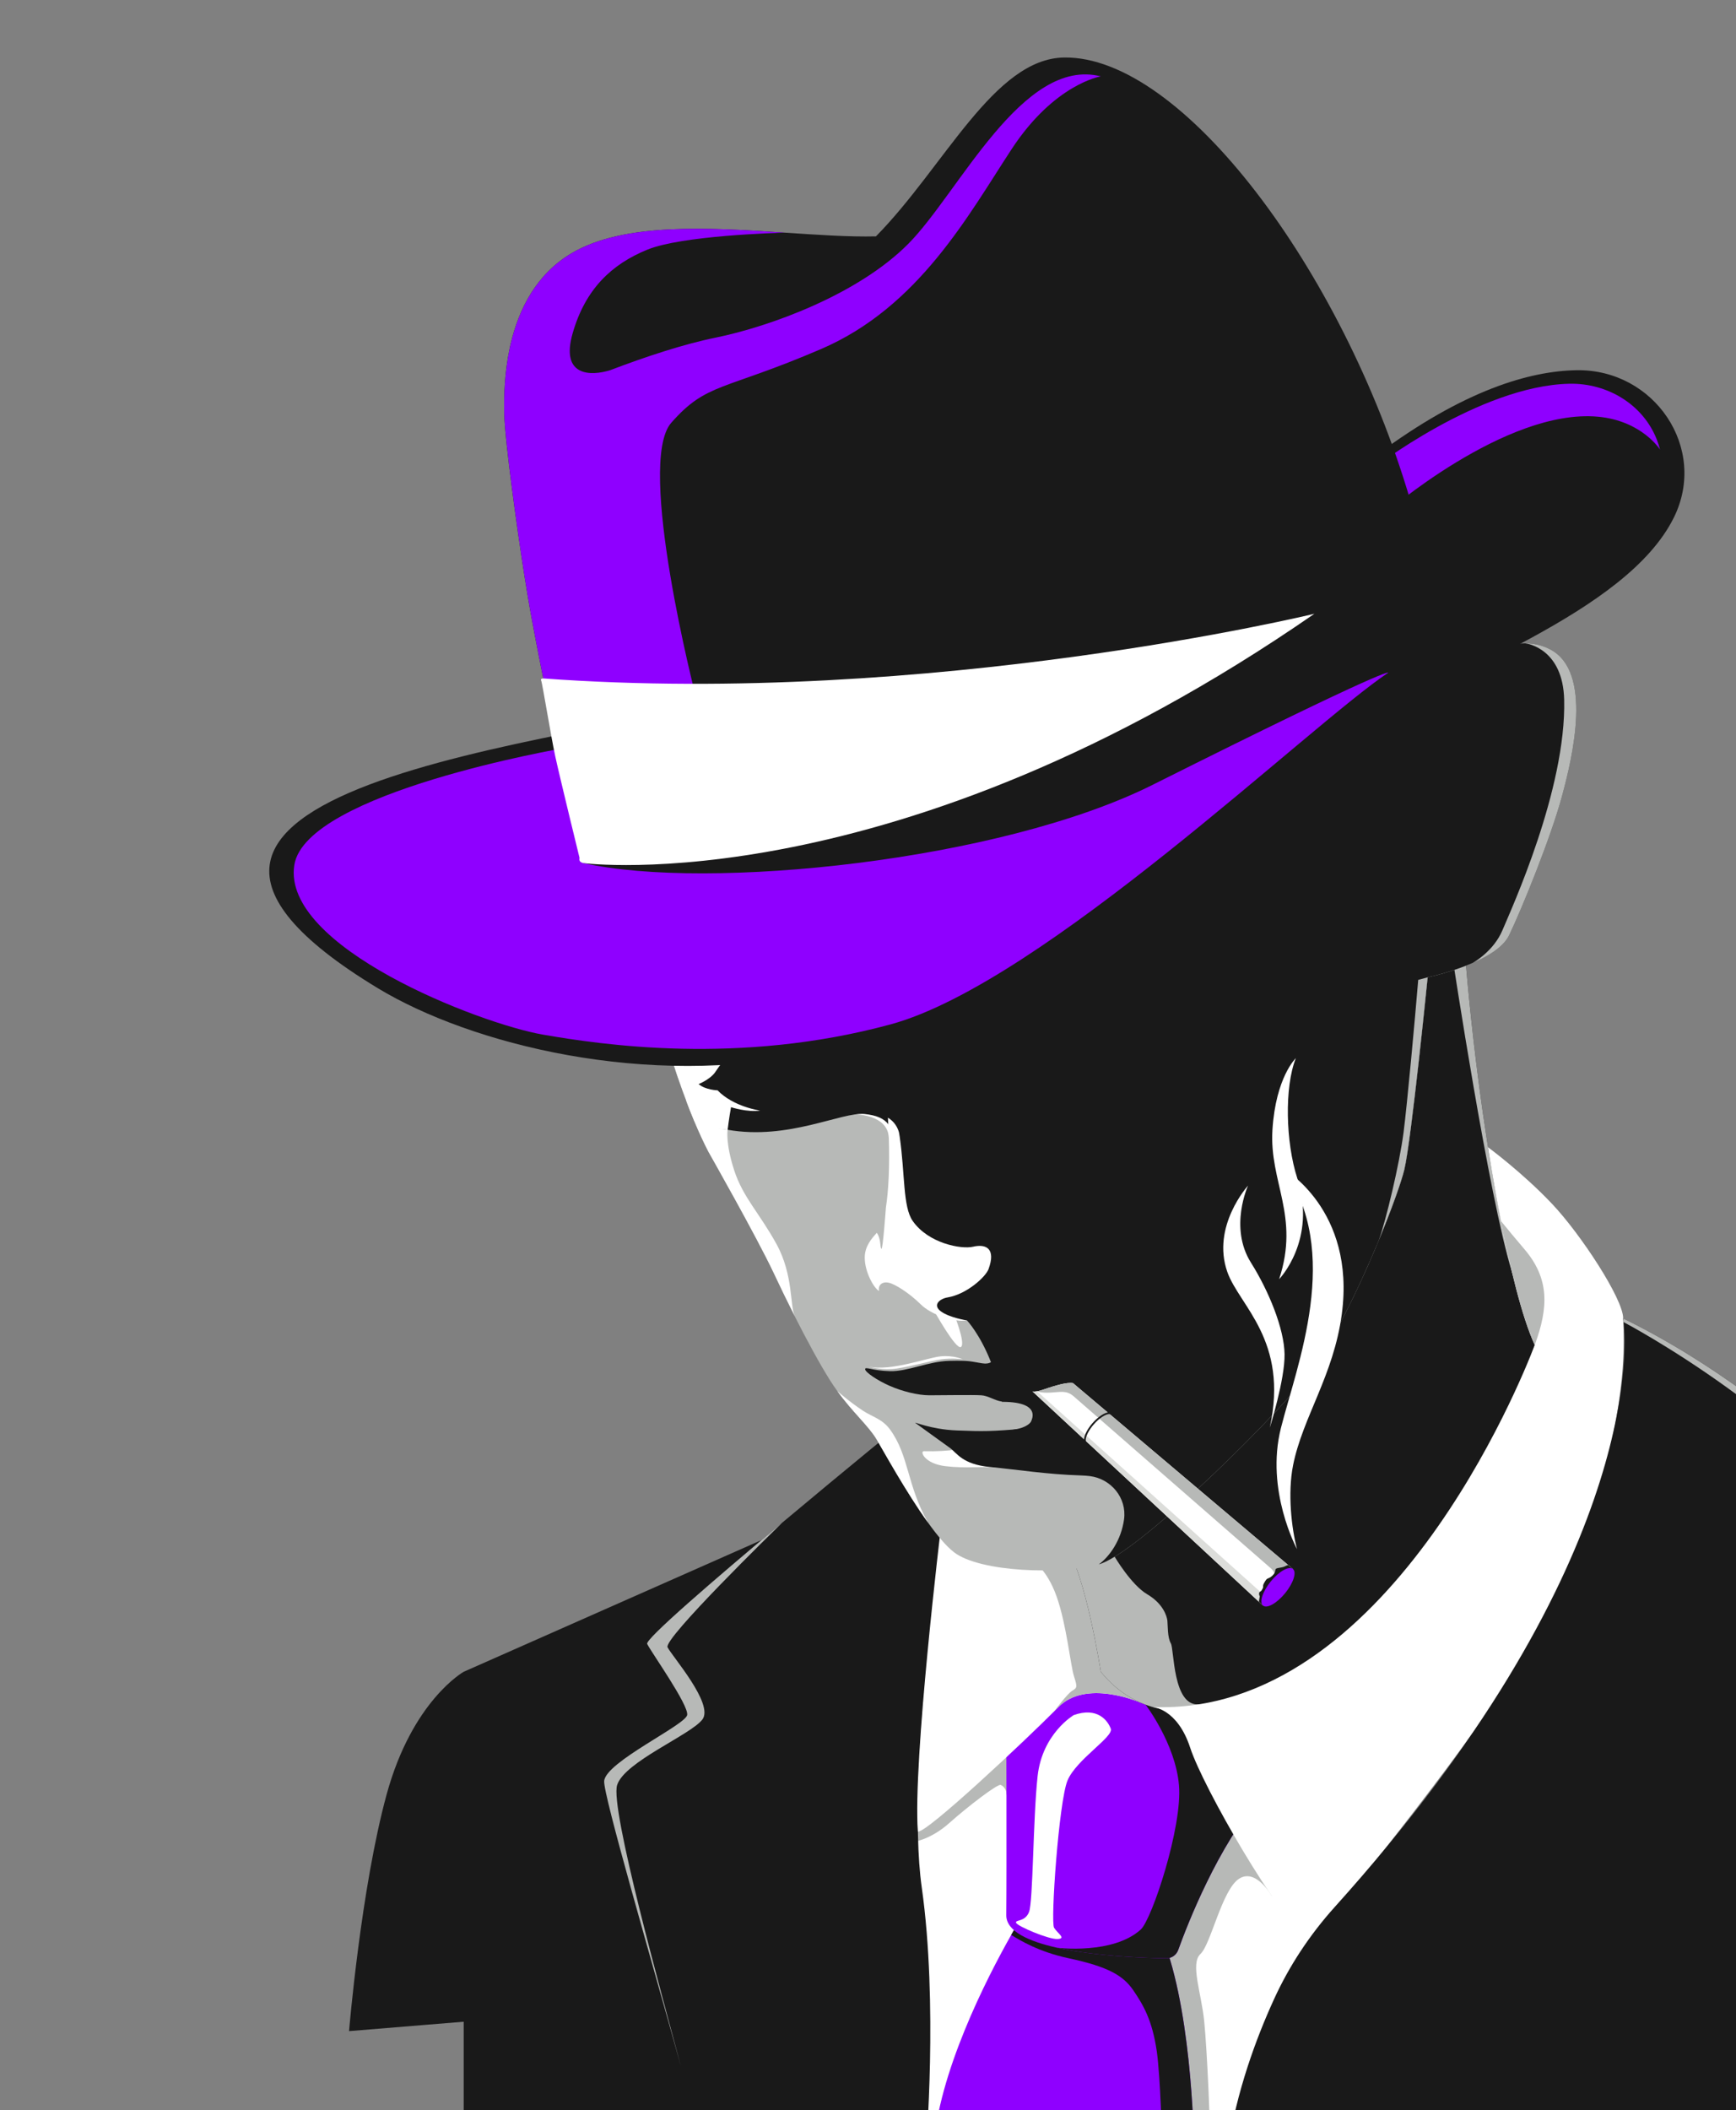 <svg width="549" height="667" viewBox="0 0 549 667" fill="none" xmlns="http://www.w3.org/2000/svg">
<rect x="0" y="0" width="549" height="667" fill="#808080" stroke="none"/>
<g clip-path="url(#clip0_2_27)">
<path d="M332.093 532.633C332.093 532.633 285.524 572.089 281.773 579.546C278.022 587.002 287.712 679.582 287.712 679.582C287.712 679.582 382.101 686.728 388.664 684.864C395.228 683 422.106 629.875 422.106 629.875L410.855 577.681C410.855 577.681 373.927 541.92 362.279 538.678C350.632 535.438 332.093 532.633 332.093 532.633" fill="white"/>
<path d="M578.894 470.808C578.894 470.808 616.399 491.312 635.152 502.497V679.582H450.993C450.993 679.582 465.439 629.252 466.376 626.456C467.314 623.66 578.894 470.808 578.894 470.808Z" fill="#191919"/>
<path d="M288.927 582.185C288.927 582.185 294.319 581.486 300.179 576.244C306.039 571.001 315.534 563.757 316.471 564.176C317.409 564.594 318.283 565.643 318.283 567.04C318.285 568.438 319.35 563.895 319.785 563.311C320.222 562.73 320.807 555.156 320.807 554.575C320.807 553.991 319.05 551.428 319.05 551.428C319.05 551.428 308.033 554.342 307.211 555.041C306.392 555.74 291.037 576.71 288.927 577.758C286.818 578.807 288.927 582.185 288.927 582.185Z" fill="#B7B9B7"/>
<path d="M260.095 478.264L146.64 528.416V679.582H238.529L260.095 478.264Z" fill="#191919"/>
<path d="M291.506 596.631C296.7 633.204 292.8 679.582 292.8 679.582H222.008C221.745 676.879 219.157 666.981 215.575 654.007L215.557 653.951C215.482 653.671 215.407 653.392 215.332 653.094C206.124 619.802 190.728 567.273 191.065 562.948C191.534 556.89 216.851 545.239 217.319 542.052C217.788 538.864 206.068 522.405 204.661 519.609C203.93 518.155 225.908 499.253 247.305 481.339L247.455 481.209C267.352 464.544 286.705 448.774 286.705 448.774L300.188 471.963C300.188 471.963 286.03 558.101 291.506 596.631Z" fill="#191919"/>
<path d="M402.247 599.37C402.247 599.37 397.225 590.34 391.834 593.835C386.442 597.33 382.926 614.573 379.644 617.602C376.363 620.631 379.879 629.718 380.816 638.805C381.754 647.893 382.926 674.787 382.692 680.447C382.457 686.106 375.659 683.543 375.659 683.543L370.033 670.96C370.033 670.96 367.221 633.446 366.752 622.728C366.283 612.01 389.255 571.467 389.255 571.467C389.255 571.467 402.348 594.885 402.247 599.37Z" fill="#B7B9B7"/>
<path d="M377.619 679.582L349.718 683.31L295.144 679.582C296.588 655.349 312.096 625.17 319.785 611.6C321.96 607.741 323.498 605.225 323.911 604.572L324.004 604.405L325.411 604.666L364.061 611.786L367.605 612.439C367.886 613.128 368.168 613.855 368.43 614.582C377.319 638.834 377.619 679.582 377.619 679.582" fill="#8F00FF"/>
<path d="M377.619 679.582L367.592 680.922C367.479 675.983 367.005 656.747 365.823 648.359C364.398 638.572 361.6 633.797 358.431 629.137C355.262 624.477 350.579 621.664 338.032 618.981C328.308 616.903 322.561 613.259 319.785 611.6C321.96 607.741 323.498 605.225 323.911 604.572L325.411 604.666L337.694 605.374C337.694 605.374 361.829 610.5 362.185 610.612C362.26 610.631 362.973 611.078 364.061 611.786C365.205 612.513 366.761 613.52 368.43 614.582C377.319 638.834 377.619 679.582 377.619 679.582" fill="#191919"/>
<path d="M398.866 567.739C385.139 583.434 375.5 608.3 372.593 616.372C372.012 617.956 370.512 619 368.824 618.982C362.467 618.888 346.733 618.366 334.487 615.682C325.373 613.669 318.172 610.463 318.229 605.337C318.379 591.356 318.229 540.784 318.229 540.784C317.103 530.756 334.487 524.865 345.42 530.774C352.903 534.801 359.11 537.429 362.279 538.678C363.742 539.274 364.548 539.554 364.548 539.554C388.346 540.262 407.417 557.971 398.866 567.739" fill="#8F00FF"/>
<path d="M398.866 567.739C385.139 583.434 375.5 608.3 372.593 616.372C372.012 617.956 370.512 619 368.824 618.982C362.467 618.888 346.733 618.366 334.487 615.682L334.469 615.663C334.469 615.663 351.926 617.835 360.741 609.904C364.297 606.705 374.018 577.283 372.837 564.178C371.674 551.055 362.26 538.79 362.26 538.79L362.279 538.678C363.742 539.274 364.548 539.554 364.548 539.554C388.346 540.262 407.417 557.971 398.866 567.739" fill="#191919"/>
<path d="M360.723 538.175C360.066 537.895 343.301 530.681 334.637 539.647C334.3 539.983 333.925 540.374 333.493 540.803C324.173 550.179 293.1 579.389 290.287 578.923C288.58 557.076 297.638 482.085 297.638 482.085L342.289 488.181L356.953 527.941L356.972 527.96L360.723 538.175" fill="white"/>
<path d="M360.723 538.175C360.066 537.895 343.301 530.681 334.637 539.647C334.3 539.983 333.925 540.374 333.493 540.803L333.437 540.84C333.437 540.84 337.525 535.341 339.082 534.409C340.657 533.477 340.732 533.253 339.644 529.842C338.538 526.412 337.3 513.532 334.169 504.678C331.037 495.823 326.517 493.325 326.517 493.325L328.149 492.17L340.882 492.468C340.882 492.468 342.757 494.723 345.42 501.881C348.083 509.021 355.584 525.331 355.884 526.114C355.959 526.319 356.372 527.009 356.953 527.941L356.972 527.96L360.723 538.175" fill="#B7B9B7"/>
<path d="M485.354 425.12C485.354 425.12 456.644 518.173 384.014 539.144C384.014 539.144 383.432 539.368 382.382 539.647C377.206 541.027 360.723 543.841 348.121 528.426C348.121 528.426 343.282 497.203 336.906 488.423C330.512 479.643 419.344 305 419.344 305L460.525 301.104L463.263 300.843C463.263 300.843 467.558 359.822 478.922 404.13L478.941 404.149C480.872 411.68 482.991 418.8 485.354 425.12" fill="#191919"/>
<path d="M382.382 539.647C377.206 541.027 360.723 543.841 348.121 528.426C348.121 528.426 343.282 497.203 336.906 488.423L352.509 492.058C352.509 492.058 357.76 500.949 362.767 503.895C367.774 506.84 369.011 510.736 369.18 512.283C369.33 513.83 369.18 517.558 370.268 519.422C371.355 521.286 370.849 539.2 379.007 538.715C380.938 538.603 381.951 538.976 382.382 539.647" fill="#B7B9B7"/>
<path d="M478.922 404.13C478.678 403.552 478.397 402.807 478.097 401.837C470.84 378.555 459.344 302.576 459.344 302.576L460.526 301.104L463.263 300.843C463.263 300.843 467.558 359.822 478.922 404.13" fill="#B7B9B7"/>
<path d="M474.796 534.521C456.194 563.06 414.301 613.874 414.301 613.874C404.362 606.567 380.451 564.887 376.4 552.453C372.349 540.001 364.548 539.554 364.548 539.554C438.566 542.443 481.285 435.726 485.073 425.846C485.167 425.623 485.261 425.38 485.354 425.119C481.172 416.042 477.366 399.656 474.665 385.937C472.152 373.131 470.596 362.636 470.596 362.636C470.596 362.636 481.416 370.577 490.811 380.494C499.832 390.001 513.371 410.617 513.315 416.713C513.277 421.596 518.228 467.937 474.796 534.521" fill="white"/>
<path d="M485.354 425.12C481.172 416.042 477.366 399.657 474.665 385.937C476.672 388.416 479.185 391.436 482.091 394.847C490.043 404.168 489.724 413.264 485.354 425.12" fill="#B7B9B7"/>
<path d="M493.924 251.837C490.493 264.512 481.472 286.844 477.253 295.624C473.015 304.403 451.487 308.914 451.487 308.914C451.487 308.914 446.33 360.381 444.117 369.645C441.923 378.91 425.964 419.639 412.724 435.745C399.466 451.832 359.279 491.163 347.502 494.462C335.725 497.743 309.959 497.016 301.689 490.623C299.251 488.74 296.363 485.291 293.456 481.228L293.437 481.209C286.48 471.535 279.298 458.43 277.216 454.944C274.684 450.694 269.677 446.426 264.82 439.715C264.033 438.634 263.264 437.497 262.495 436.285C259.12 430.935 255.2 423.666 251.431 416.247L251.412 416.172C249.031 411.456 246.705 406.665 244.642 402.266C239.298 390.914 224.033 364.034 224.033 364.034C222.551 361.182 221.07 357.958 219.626 354.528C218.688 352.272 217.751 349.942 216.869 347.575C212.481 336.074 208.918 323.883 207.962 317.209C207.493 313.984 206.987 311.077 206.518 308.635C205.505 303.359 204.642 300.135 204.642 300.135C204.642 300.135 160.217 140.105 296.907 110.839C405.88 87.501 442.541 143.013 454.843 181.04C460.676 199.009 461.051 213.064 461.051 213.064C461.051 213.064 476.765 198.171 490.249 205.254C503.751 212.319 497.375 239.161 493.924 251.837" fill="#B7B9B7"/>
<path d="M295.14 413.838C295.14 413.838 302.407 427.002 303.93 425.722C305.454 424.439 301.469 414.77 301.469 414.77L295.14 413.838Z" fill="white"/>
<path d="M284.513 359.206V359.356L281.1 359.896L281.081 359.523C280.687 352.309 270.673 352.179 270.036 352.179C275.324 351.303 278.662 352.011 280.8 353.279C283.031 354.64 283.931 356.578 284.288 357.902L284.344 358.181C284.457 358.647 284.494 359.02 284.513 359.206" fill="white"/>
<path d="M306.118 457.604C306.118 457.604 300.179 458.924 292.209 458.691C290.784 458.65 292.365 462.652 299.007 463.43C305.649 464.207 310.756 463.42 314.555 463.832C318.354 464.246 310.259 458.924 310.259 458.924L306.118 457.604" fill="white"/>
<path d="M493.924 251.837C490.493 264.512 481.472 286.844 477.253 295.623C475.472 299.314 470.671 302.241 465.683 304.385C458.763 307.386 451.487 308.914 451.487 308.914C451.487 308.914 446.33 360.381 444.117 369.645C443.254 373.299 440.254 381.799 436.128 391.772C435.978 392.163 435.847 392.517 435.715 392.815C429.377 407.989 420.582 426.201 412.724 435.745C399.466 451.831 359.279 491.163 347.502 494.462C350.99 491.909 354.59 486.689 355.472 480.24C356.391 473.492 351.402 467.396 344.614 466.558C343.714 466.446 342.776 466.39 341.82 466.352C330.981 466.017 321.792 464.507 313.072 463.687C304.351 462.885 302.532 459.195 300.451 457.685C298.369 456.156 290.099 450.266 289.48 449.762C288.862 449.259 294.337 451.813 302.514 452.13C310.971 452.465 313.54 452.465 324.155 451.533L324.605 451.347C326.049 450.005 330.812 443.089 316.897 443.089L316.878 443.014C314.572 442.698 312.49 441.132 310.315 441.02C307.652 440.852 297.507 441.02 293.906 441.02C290.306 441.02 285.317 439.771 281.398 438.056C277.497 436.36 273.597 433.713 273.597 432.781C273.597 431.849 275.772 433.247 281.398 433.396C287.024 433.564 293.587 430.302 300.151 430.134C306.714 429.985 306.714 430.302 310.634 430.917C311.946 431.122 312.734 430.935 313.39 430.563C309.921 421.69 305.814 417.365 305.814 417.365C291.975 416.284 290.118 407.579 286.686 400.29C283.254 392.983 283.723 375.424 283.405 365.637C283.086 355.851 280.76 352.906 273.465 352.123C266.189 351.359 249.43 360.48 230.109 357.1C225.925 356.369 222.401 355.814 219.626 354.528C217.019 348.339 214.563 341.517 212.556 335.197C210.268 328.021 208.581 321.478 207.962 317.209C207.493 313.984 206.987 311.077 206.518 308.635L214.956 300.843L269.115 289.379C269.115 289.379 319.354 271.353 341.857 263.897C364.361 256.441 395.603 224.137 406.236 217.296C415.969 211.033 445.579 186.576 454.843 181.04C460.675 199.009 461.051 213.064 461.051 213.064C461.051 213.064 471.271 203.39 482.279 203.353H482.354C484.979 203.353 487.661 203.893 490.249 205.254C503.751 212.319 497.375 239.161 493.924 251.837" fill="#191919"/>
<path d="M325.936 449.546C325.936 449.546 324.757 451.241 320.922 451.805C317.087 452.372 324.91 454.031 324.91 454.031C324.91 454.031 327.635 453.42 327.751 453.129C327.869 452.838 328.132 451.062 328.132 451.062L325.936 449.546" fill="#191919"/>
<path d="M251.412 416.172C249.03 411.456 246.705 406.665 244.642 402.266C239.298 390.914 224.033 364.034 224.033 364.034C222.551 361.182 221.07 357.958 219.626 354.528C218.688 352.272 217.751 349.942 216.869 347.575C216.869 347.575 221.182 356.558 230.109 357.1C230.109 357.1 229.377 361.294 232.19 369.925C235.003 378.537 240.179 383.421 245.561 393.226C250.943 402.993 249.762 412.91 251.375 416.079L251.412 416.172" fill="white"/>
<path d="M240.404 351.042C236.297 351.62 231.178 349.961 231.178 349.961C230.559 353.372 230.109 357.1 230.109 357.1C225.871 356.802 222.401 355.814 219.626 354.528C217.019 348.339 214.563 341.517 212.556 335.197H228.927C228.927 335.197 227.746 336.484 226.227 338.814C224.689 341.144 220.939 342.654 220.939 342.654C223.058 344.518 226.921 344.63 226.921 344.63C231.965 349.868 240.404 351.042 240.404 351.042" fill="white"/>
<path d="M312.623 401.129C311.742 403.552 305.797 409.051 299.721 410.077C297.171 410.487 294.808 412.481 297.546 414.494C300.284 416.508 305.816 417.365 305.816 417.365C301.915 417.999 294.564 415.669 291.133 412.239C287.701 408.828 283.013 405.789 280.95 405.416C278.662 404.988 277.612 406.535 278.006 408.045C276.449 407.28 273.467 402.154 273.467 397.494C273.467 393.803 275.83 391.287 277.274 389.665C278.643 391.585 278.249 394.027 278.718 394.735C279.187 395.425 280.162 381.668 280.162 381.668C281.006 376.263 281.381 368.489 281.081 359.523C281.025 357.492 280.931 355.404 280.8 353.279C283.031 354.64 283.931 356.578 284.288 357.902L284.344 358.181C284.4 358.535 284.457 358.871 284.513 359.206C286.238 371.174 285.488 381.407 288.638 385.918C293.627 393.058 304.035 394.922 307.71 394.064C312.005 393.058 314.949 394.773 312.623 401.129" fill="white"/>
<path d="M608.279 496.382C606.404 498.862 581.088 510.27 566.385 518.024C563.685 519.59 565.279 525.443 567.548 532.582L567.586 532.657C570.324 541.12 573.999 551.353 572.649 558.418C570.136 571.467 450.999 679.582 450.999 679.582H388.233C391.046 660.941 397.291 644.165 402.842 632.03C407.699 621.367 414.225 611.507 422.082 602.783C517.609 496.737 514.459 427.636 513.465 417.906V417.887C513.39 417.104 513.315 416.713 513.315 416.713C570.267 444.636 610.155 493.885 608.279 496.382" fill="#191919"/>
<path d="M608.279 496.382C606.404 498.862 581.088 510.27 566.386 518.024C563.685 519.59 565.279 525.443 567.548 532.582C567.061 531.501 562.166 520.578 565.054 516.477C568.111 512.171 590.732 502.142 595.889 499.234C597.83 498.133 599.224 497.134 600.208 496.317C601.532 495.214 601.8 493.279 600.831 491.858C570.836 447.88 513.465 417.906 513.465 417.906V417.887C513.39 417.104 513.315 416.713 513.315 416.713C570.267 444.636 610.155 493.885 608.279 496.382" fill="#B7B9B7"/>
<path d="M451.487 308.914C451.487 308.914 446.33 360.381 444.117 369.645C443.254 373.299 440.254 381.799 436.128 391.772C438.285 385.732 442.56 368.079 443.873 357.883C445.017 349.01 447.417 322.801 448.505 309.716L451.487 308.914" fill="#B7B9B7"/>
<path d="M293.437 481.209C286.48 471.535 279.298 458.43 277.216 454.944C274.684 450.694 269.677 446.426 264.82 439.715C264.82 439.715 268.515 442.986 272.871 445.876C275.761 447.796 278.998 448.478 281.435 451.794C287.511 460.089 286.724 469.26 293.437 481.209Z" fill="white"/>
<path d="M493.924 251.837C490.493 264.512 481.473 286.844 477.253 295.623C475.472 299.314 470.671 302.241 465.683 304.385C466.076 304.161 472.34 300.656 475.134 294.039C478.003 287.198 495.331 249.495 494.661 221.18C494.286 205.26 483.254 203.427 482.354 203.353C484.979 203.353 487.661 203.893 490.249 205.254C503.751 212.319 497.375 239.161 493.924 251.837Z" fill="#B7B9B7"/>
<path d="M274.902 431.974C274.902 431.974 277.949 432.964 281.992 432.731C286.036 432.498 294.182 430.11 297.698 429.644C301.214 429.178 304.432 429.644 304.432 429.644C304.432 429.644 301.567 428.303 297.464 428.712C293.362 429.12 281.758 433.489 274.902 431.974Z" fill="white"/>
<path d="M339.56 542.108C339.56 542.108 329.598 547.933 328.132 561.447C326.667 574.962 326.727 601.215 325.409 604.399C324.089 607.583 320.983 606.71 321.334 607.758C321.687 608.807 331.663 613.059 334.469 612.884C337.274 612.709 334.521 611.195 333.349 609.331C332.177 607.467 334.872 569.487 337.568 562.845C340.263 556.206 352.218 548.982 351.281 546.419C350.343 543.856 347.061 539.429 339.56 542.108Z" fill="white"/>
<path d="M211.112 520.671C212.5 523.467 225.871 538.622 222.12 543.506C218.37 548.39 197.573 556.815 195.172 564.178C192.791 571.429 209.687 631.862 215.332 653.094C206.124 619.802 190.728 567.273 191.065 562.948C191.534 556.89 216.851 545.239 217.319 542.052C217.788 538.864 206.068 522.405 204.661 519.609C203.93 518.155 225.908 499.253 247.305 481.339C244.849 483.744 209.743 517.968 211.112 520.671" fill="#B7B9B7"/>
<path d="M146.64 528.416C146.64 528.416 130.387 537.492 122.261 567.217C114.135 596.943 110.385 641.993 110.385 641.993L167.268 637.331V589.487L146.64 528.416Z" fill="#191919"/>
<path d="M408.786 495.86L403.029 502.981L400.404 506.243L399.41 507.474L326.517 439.79C326.63 439.827 327.024 439.92 327.961 439.752C328.486 439.659 329.18 439.491 330.08 439.175C330.943 438.876 331.993 438.522 333.062 438.205C334.675 437.721 336.363 437.292 337.694 437.161C338.35 437.087 338.913 437.087 339.344 437.18L408.786 495.86" fill="white"/>
<path d="M400.404 506.243L399.41 507.474L326.517 439.79C326.63 439.827 327.024 439.92 327.961 439.752L400.16 504.584L400.404 506.243" fill="#DCDDDA"/>
<path d="M339.344 437.18C338.407 436.975 336.888 437.199 335.237 437.59L335.258 437.609C334.536 437.782 333.794 437.987 333.062 438.205C331.993 438.522 330.943 438.876 330.08 439.175C329.18 439.491 328.486 439.659 327.961 439.752C327.961 439.752 329.124 440.349 332.293 440.162C335.462 439.995 337.282 439.38 339.551 441.355L339.605 441.398L401.791 495.618C401.791 495.618 403.592 496.942 402.917 498.675C402.598 499.533 403.217 500.8 403.929 501.863L408.786 495.861L339.344 437.18" fill="#B7B9B7"/>
<path d="M398.397 504.594C398.084 504.012 398.092 503.339 398.498 503.093C398.905 502.847 398.905 502.847 399.295 502.109C399.687 501.371 399.179 501.371 399.764 500.362C400.351 499.352 400.467 499.08 401.21 498.808C401.953 498.535 402.89 497.682 403.164 496.983C403.438 496.284 403.069 495.825 404.151 495.628C405.235 495.43 405.508 495.391 405.898 495.273C406.288 495.158 406.645 494.88 407.369 494.662C408.098 495.253 408.786 495.861 408.786 495.861L408.164 498.692L404.921 503.391L399.436 507.498C399.436 507.498 398.877 507.004 398.176 506.329C398.082 505.956 398.339 505.097 398.397 504.594" fill="#191919"/>
<path d="M406.437 503.544C403.834 506.743 400.698 508.514 399.436 507.498C398.174 506.482 399.262 503.067 401.865 499.868C404.469 496.668 407.603 494.899 408.865 495.915C410.129 496.929 409.041 500.345 406.437 503.544Z" fill="#8F00FF"/>
<path d="M343.658 456.026C343.47 455.865 343.359 455.591 343.359 455.177C343.348 454.027 344.295 452.031 345.925 450.184C347.673 448.172 349.715 446.935 350.812 446.953C351.091 446.955 351.292 447.024 351.438 447.151L351.809 446.73C351.539 446.495 351.187 446.394 350.812 446.394C349.368 446.415 347.333 447.745 345.501 449.815C343.821 451.742 342.806 453.766 342.797 455.177C342.795 455.684 342.937 456.145 343.288 456.449L343.658 456.026" fill="#191919"/>
<path d="M410.176 489.638C410.176 489.638 400.087 471.136 405.096 451.319C410.103 431.5 424.644 395.561 405.812 369.394C405.812 369.394 428.751 382.27 424.338 415.352C421.752 434.742 411.971 447.913 408.929 463.133C407.164 471.961 408.443 483.148 410.176 489.638Z" fill="white"/>
<path d="M401.566 451.246C401.566 451.246 406.371 436.026 406.236 428.013C406.101 419.999 401.289 408.117 395.614 399.108C388.597 387.971 394.688 374.742 394.688 374.742C394.688 374.742 383.042 387.568 388.132 402.026C391.907 412.753 407.627 423.598 401.566 451.246Z" fill="white"/>
<path d="M404.516 404.32C404.516 404.32 416.563 391.947 410.242 372.369C406.585 361.046 406.153 343.677 409.797 334.469C409.797 334.469 403.459 340.445 402.405 357.08C401.349 373.714 411.121 384.254 404.516 404.32" fill="white"/>
<path d="M119.45 312.325C148.749 330.071 204.736 344.253 256.916 332.778C374.326 306.959 391.995 256.104 429.534 230.862C457.249 212.226 514.237 194.072 529.343 163.592C540.208 141.671 523.184 116.629 498.603 117.017C483.83 117.252 462.918 123.256 435.258 143.869C351.234 206.484 302.064 204.277 239.495 219.643C176.926 235.008 14.892 248.992 119.45 312.325Z" fill="#191919"/>
<path d="M433.872 148.326C433.872 148.326 467.809 121.934 496.253 121.295C508.278 121.025 519.605 127.802 523.959 138.946C524.353 139.954 524.698 141.009 524.979 142.113C524.979 142.113 519.228 132.964 505.289 131.706C476.066 129.064 437.778 162.463 437.778 162.463" fill="#8F00FF"/>
<path d="M178.675 236.402C178.675 236.402 96.71 250.383 93.076 273.428C89.007 299.243 151.484 323.547 171.795 327.042C189.989 330.174 233.606 336.828 281.66 323.78C329.715 310.732 414.448 228.946 439.007 212.636C439.007 212.636 440.859 209.839 364.543 248.053C316.239 272.239 223.692 281.591 184.539 272.807C184.146 259.237 180.864 254.267 178.675 236.402Z" fill="#8F00FF"/>
<path d="M184.539 272.807C184.539 272.807 178.913 249.246 173.1 220.931C171.337 212.226 169.537 203.054 167.868 193.995C165.43 180.592 161.905 155.894 160.292 141C159.823 136.545 159.523 132.984 159.467 130.841C159.317 124.708 159.635 117.438 161.173 110.187C161.248 109.87 161.305 109.591 161.342 109.385C161.38 109.218 161.417 109.05 161.455 108.882C164.061 97.642 169.65 86.569 180.883 79.971C197.366 70.296 224.033 71.918 248.187 73.54H248.262C258.651 74.229 268.571 74.919 277.01 74.714C298.651 52.755 314.366 18.457 336.569 18.177C373.868 17.692 424.501 85.488 445.861 157.683C453.981 185.141 290.531 279.406 184.539 272.807Z" fill="#191919"/>
<path d="M287.286 77.025C271.346 93.112 243.442 103.234 226.227 106.738C216.444 108.718 204.282 112.692 192.959 117.015V117.009C186.958 118.89 177.113 119.116 181.108 105.303C185.083 91.472 193.297 83.55 204.774 78.889C215.669 74.472 245.186 73.614 248.187 73.54C224.033 71.918 197.366 70.296 180.883 79.971C169.65 86.569 164.061 97.642 161.455 108.882C161.417 109.05 161.38 109.218 161.342 109.385C161.305 109.59 161.248 109.87 161.173 110.187C159.635 117.438 159.317 124.708 159.467 130.841C159.474 131.126 159.487 131.437 159.502 131.769L159.512 131.935C159.62 134.108 159.894 137.229 160.292 141L160.309 141.005C161.908 155.905 165.426 180.598 167.868 193.995C169.537 203.054 171.337 212.226 173.1 220.931C187.352 221.919 220.076 220.316 220.076 220.316C220.076 220.316 201.023 146.462 212.275 133.637C223.527 120.831 228.684 123.627 259.626 110.336C290.568 97.064 306.264 67.948 319.879 47.2C333.456 26.454 348.121 24.142 348.121 24.142C323.386 17.842 303.226 60.939 287.286 77.025" fill="#8F00FF"/>
<path d="M171.795 214.442C171.795 214.442 170.784 214.472 171.137 215.111C171.487 215.752 174.184 232.501 175.59 239.025C176.997 245.549 183.208 270.887 183.266 271.12C183.326 271.353 182.756 272.44 184.532 272.813C184.532 272.813 283.213 285.651 415.674 193.999C415.674 193.999 294.279 223.395 171.795 214.442" fill="white"/>
</g>
<defs>
<clipPath id="clip0_2_27">
<rect width="550" height="667" fill="white"/>
</clipPath>
</defs>
</svg>
